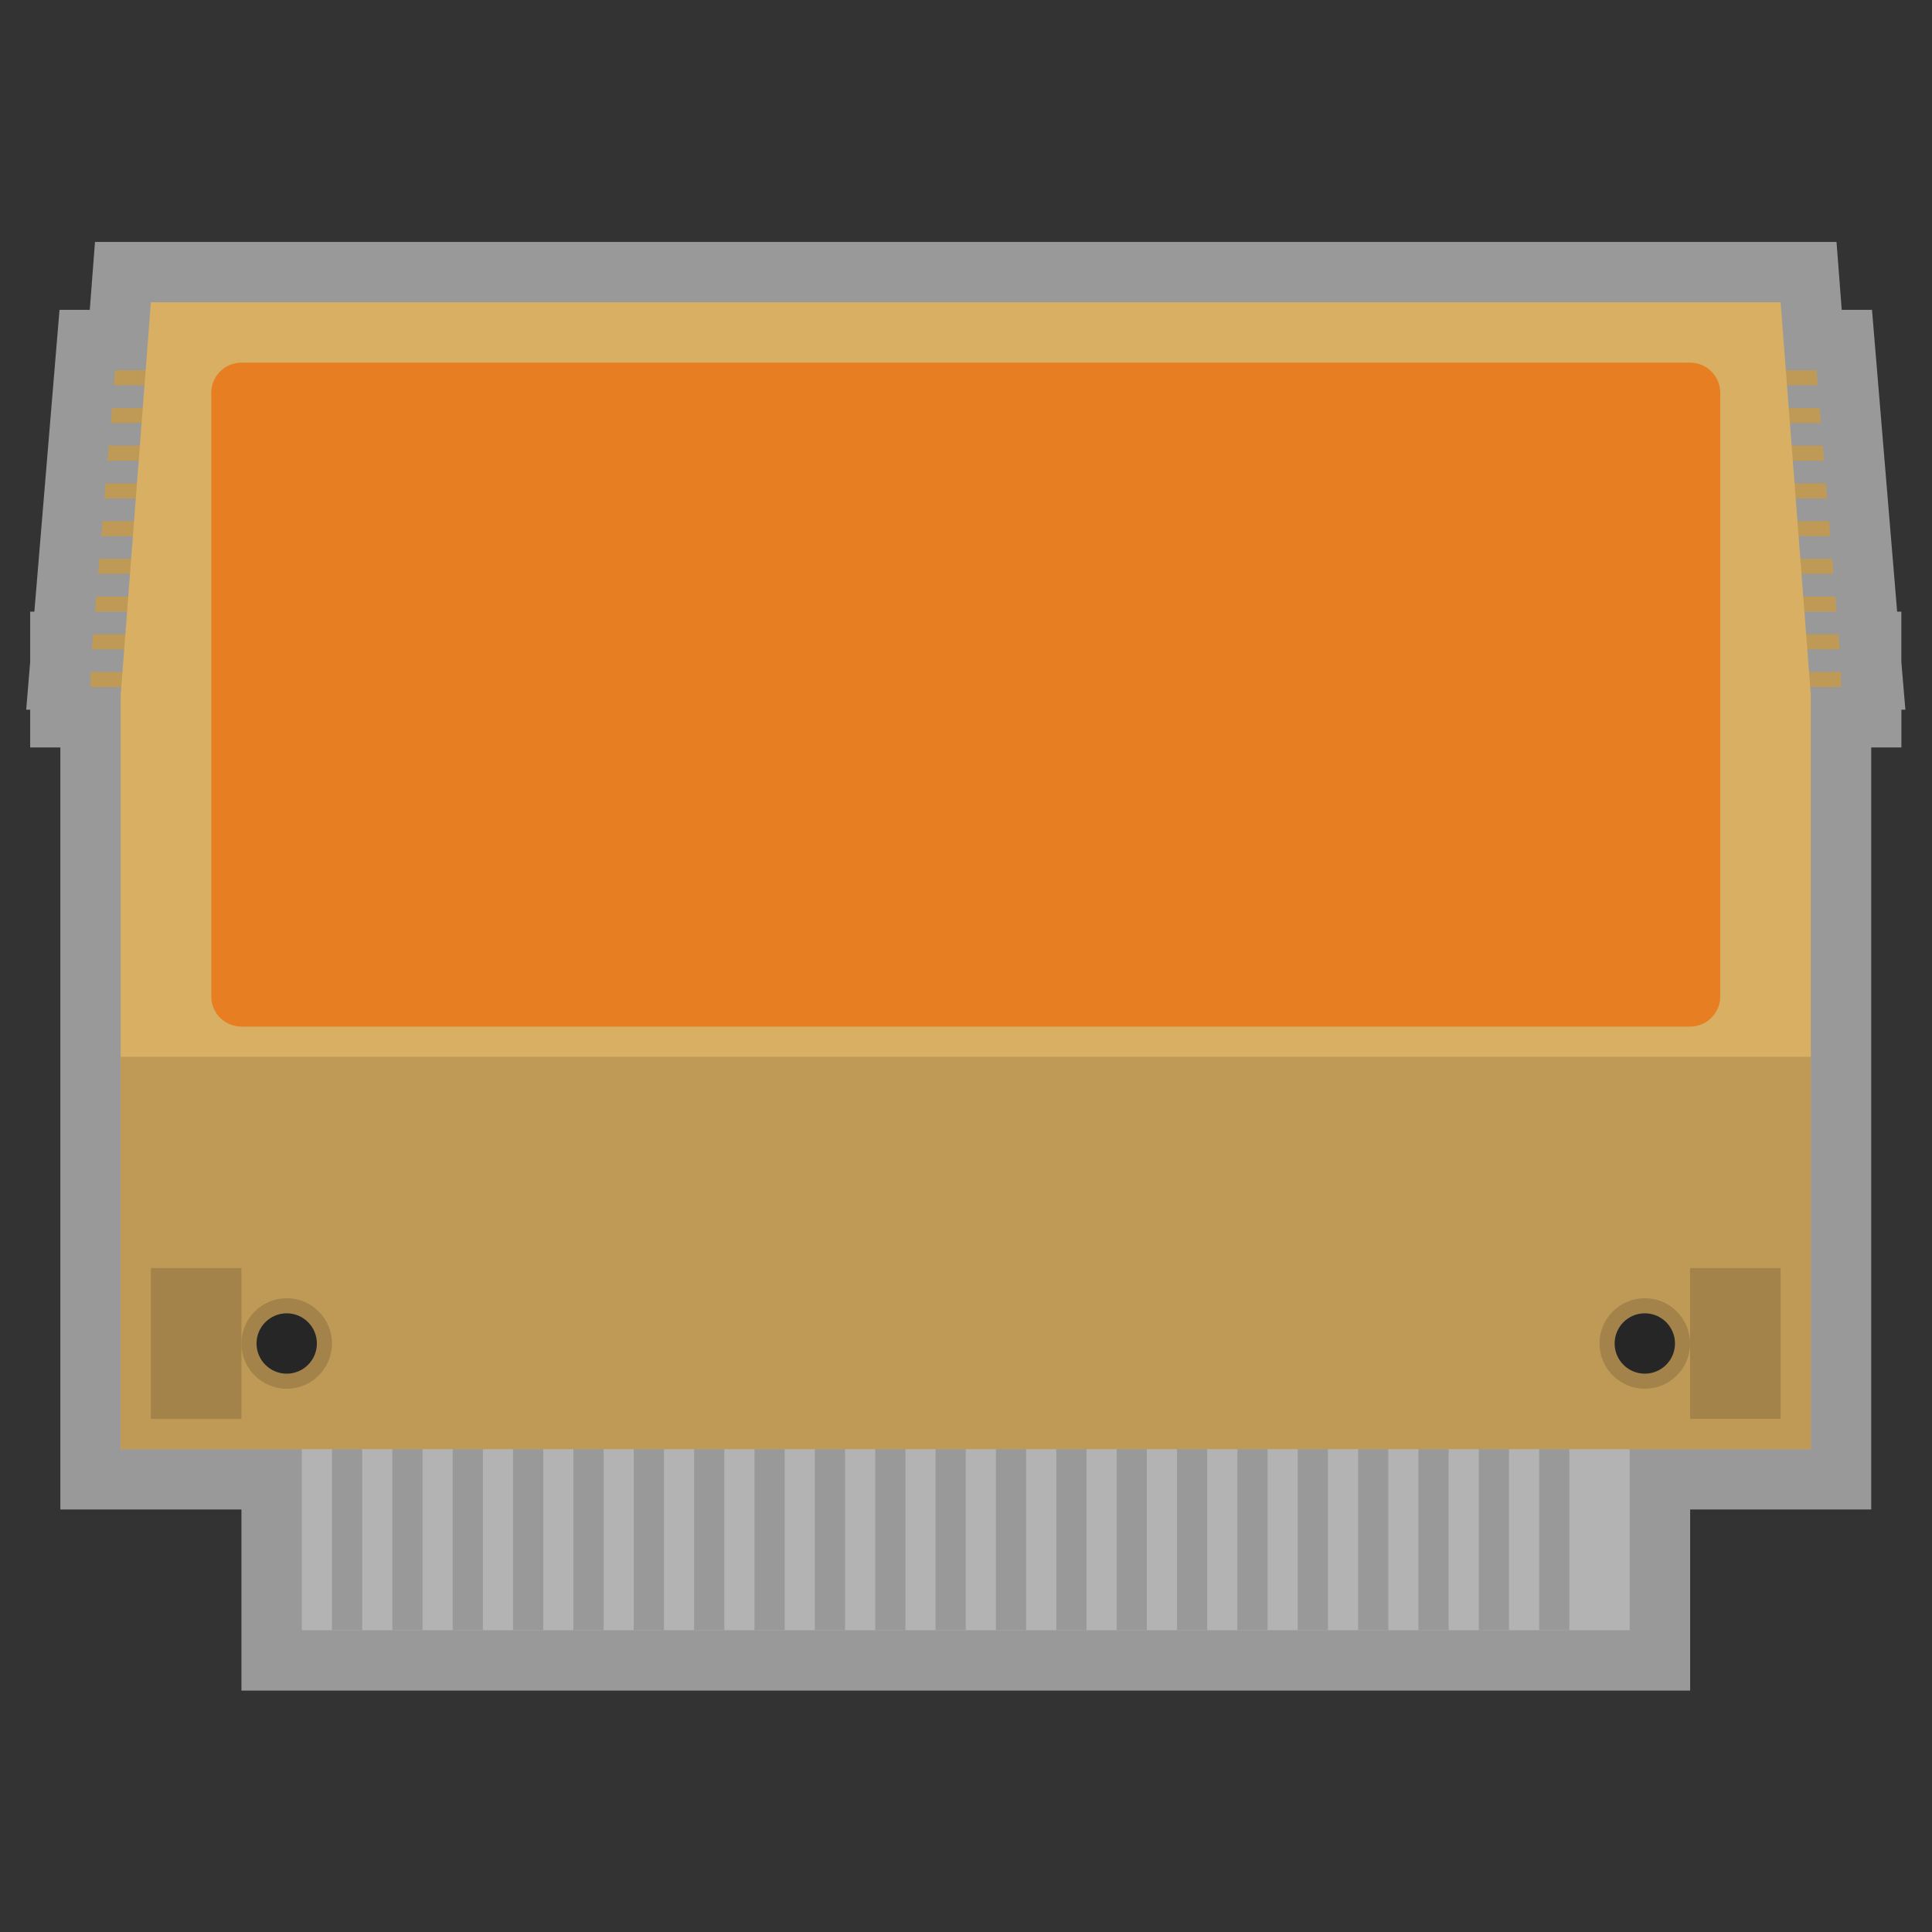 <?xml version="1.0" encoding="UTF-8" standalone="no"?>
<svg
   xmlns:dc="http://purl.org/dc/elements/1.1/"
   xmlns:cc="http://creativecommons.org/ns#"
   xmlns:rdf="http://www.w3.org/1999/02/22-rdf-syntax-ns#"
   xmlns:svg="http://www.w3.org/2000/svg"
   xmlns="http://www.w3.org/2000/svg"
   viewBox="0 0 341.333 341.333"
   height="341.333"
   width="341.333"
   xml:space="preserve"
   id="svg2"
   version="1.1"><rect x="0" y="0" width="341.333" height="341.333" fill="#333333" stroke="none"/><defs
     id="defs6"><clipPath
       id="clipPath18"
       clipPathUnits="userSpaceOnUse"><path
         id="path16"
         d="M 0,256 H 256 V 0 H 0 Z" /></clipPath><clipPath
       id="clipPath26"
       clipPathUnits="userSpaceOnUse"><path
         id="path24"
         d="M 3.473,224 H 252.527 V 32 H 3.473 Z" /></clipPath><clipPath
       id="clipPath84"
       clipPathUnits="userSpaceOnUse"><path
         id="path82"
         d="M 0,256 H 256 V 0 H 0 Z" /></clipPath></defs><g
     transform="matrix(1.333,0,0,-1.333,0,341.333)"
     id="g10"><g
       id="g12"><g
         clip-path="url(#clipPath18)"
         id="g14"><g
           id="g20"><g
             id="g22" /><g
             id="g34"><g
               style="opacity:0.5"
               id="g32"
               clip-path="url(#clipPath26)"><g
                 id="g30"
                 transform="translate(252.111,167)"><path
                   id="path28"
                   style="fill:#ffffff;fill-opacity:1;fill-rule:nonzero;stroke:none"
                   d="M 0,0 V 0 L -0.111,1.335 V 8 h -0.556 l -0.416,5 H -1.084 L -1.139,13.665 -1.25,15 -1.667,20 -1.886,22.629 -2.333,28 H -2.334 L -2.389,28.665 -2.5,30 -3.037,36.444 -3.583,43 H -3.584 L -4,48 H -8.011 L -8.135,49.614 -8.703,57 h -7.408 -216 -7.409 l -0.568,-7.386 -0.124,-1.614 h -4.01 l -0.417,-5 -0.547,-6.556 -0.537,-6.444 -0.11,-1.335 -0.056,-0.665 -0.448,-5.371 -0.219,-2.629 -0.417,-5 -0.11,-1.335 -0.056,-0.665 -0.417,-5 h -0.555 V 1.335 L -248.223,0 h 0.001 l -0.417,-5 h 0.528 v -5 h 4 v -41 -52 -8 h 8 16 v -16 -8 h 8 4 4 4 4 4 4 4 4 4 4 4 4 4 4 4 4 4 4 4 4 4 4 4 4 4 4 4 4 4 4 4 4 4 4 4 4 4 4 4 4 4 4 8 8 v 8 16 h 16 8 v 8 52 41 h 4 v 5 h 0.527 z" /></g></g></g></g></g></g><g
       transform="translate(242,192)"
       id="g36"><path
         id="path38"
         style="fill:#bf9a57;fill-opacity:1;fill-rule:nonzero;stroke:none"
         d="m 0,0 h -228 l -0.167,-2 H 0.167 Z" /></g><g
       transform="translate(241.583,197)"
       id="g40"><path
         id="path42"
         style="fill:#bf9a57;fill-opacity:1;fill-rule:nonzero;stroke:none"
         d="m 0,0 h -227.167 l -0.166,-2 h 227.5 z" /></g><g
       transform="translate(242.417,187)"
       id="g44"><path
         id="path46"
         style="fill:#bf9a57;fill-opacity:1;fill-rule:nonzero;stroke:none"
         d="M 0,0 H -228.833 L -229,-2 H 0.166 Z" /></g><g
       transform="translate(241.167,202)"
       id="g48"><path
         id="path50"
         style="fill:#bf9a57;fill-opacity:1;fill-rule:nonzero;stroke:none"
         d="M 0,0 H -226.333 L -226.5,-2 H 0.166 Z" /></g><g
       transform="translate(240.75,207)"
       id="g52"><path
         id="path54"
         style="fill:#bf9a57;fill-opacity:1;fill-rule:nonzero;stroke:none"
         d="m 0,0 h -225.5 l -0.167,-2 H 0.167 Z" /></g><g
       transform="translate(242.833,182)"
       id="g56"><path
         id="path58"
         style="fill:#bf9a57;fill-opacity:1;fill-rule:nonzero;stroke:none"
         d="m 0,0 h -229.667 l -0.166,-2 h 230 z" /></g><path
       id="path60"
       style="fill:#bf9a57;fill-opacity:1;fill-rule:nonzero;stroke:none"
       d="m 12,165 h 232 v 2 H 12 Z" /><g
       transform="translate(243.667,172)"
       id="g62"><path
         id="path64"
         style="fill:#bf9a57;fill-opacity:1;fill-rule:nonzero;stroke:none"
         d="M 0,0 H -231.333 L -231.5,-2 H 0.166 Z" /></g><g
       transform="translate(243.25,177)"
       id="g66"><path
         id="path68"
         style="fill:#bf9a57;fill-opacity:1;fill-rule:nonzero;stroke:none"
         d="m 0,0 h -230.5 l -0.167,-2 H 0.167 Z" /></g><path
       id="path70"
       style="fill:#b3b3b3;fill-opacity:1;fill-rule:nonzero;stroke:none"
       d="M 216,40 H 40 v 28 h 176 z" /><g
       transform="translate(236,216)"
       id="g72"><path
         id="path74"
         style="fill:#d9af63;fill-opacity:1;fill-rule:nonzero;stroke:none"
         d="m 0,0 h -216 l -4,-52 V -152 H 4 v 100 z" /></g><path
       id="path76"
       style="fill:#bf9a57;fill-opacity:1;fill-rule:nonzero;stroke:none"
       d="M 240,64 H 16 v 52 h 224 z" /><g
       id="g78"><g
         clip-path="url(#clipPath84)"
         id="g80"><g
           transform="translate(224,120)"
           id="g86"><path
             id="path88"
             style="fill:#e77f22;fill-opacity:1;fill-rule:nonzero;stroke:none"
             d="m 0,0 h -192 c -2.209,0 -4,1.791 -4,4 v 80 c 0,2.209 1.791,4 4,4 H 0 c 2.209,0 4,-1.791 4,-4 V 4 C 4,1.791 2.209,0 0,0" /></g><path
           id="path90"
           style="fill:#a3834a;fill-opacity:1;fill-rule:nonzero;stroke:none"
           d="M 32,68 H 20 v 20 h 12 z" /><path
           id="path92"
           style="fill:#a3834a;fill-opacity:1;fill-rule:nonzero;stroke:none"
           d="m 236,68 h -12 v 20 h 12 z" /><g
           transform="translate(38,84)"
           id="g94"><path
             id="path96"
             style="fill:#a3834a;fill-opacity:1;fill-rule:nonzero;stroke:none"
             d="m 0,0 c -3.313,0 -6,-2.687 -6,-6 0,-3.313 2.687,-6 6,-6 3.313,0 6,2.687 6,6 0,3.313 -2.687,6 -6,6" /></g><g
           transform="translate(38,82)"
           id="g98"><path
             id="path100"
             style="fill:#262626;fill-opacity:1;fill-rule:nonzero;stroke:none"
             d="m 0,0 c 2.206,0 4,-1.794 4,-4 0,-2.206 -1.794,-4 -4,-4 -2.206,0 -4,1.794 -4,4 0,2.206 1.794,4 4,4" /></g><g
           transform="translate(218,84)"
           id="g102"><path
             id="path104"
             style="fill:#a3834a;fill-opacity:1;fill-rule:nonzero;stroke:none"
             d="m 0,0 c -3.313,0 -6,-2.687 -6,-6 0,-3.313 2.687,-6 6,-6 3.313,0 6,2.687 6,6 0,3.313 -2.687,6 -6,6" /></g><g
           transform="translate(218,82)"
           id="g106"><path
             id="path108"
             style="fill:#262626;fill-opacity:1;fill-rule:nonzero;stroke:none"
             d="m 0,0 c 2.206,0 4,-1.794 4,-4 0,-2.206 -1.794,-4 -4,-4 -2.206,0 -4,1.794 -4,4 0,2.206 1.794,4 4,4" /></g><path
           id="path110"
           style="fill:#999999;fill-opacity:1;fill-rule:nonzero;stroke:none"
           d="m 48,40 h -4 v 24 h 4 z" /><path
           id="path112"
           style="fill:#999999;fill-opacity:1;fill-rule:nonzero;stroke:none"
           d="m 56,40 h -4 v 24 h 4 z" /><path
           id="path114"
           style="fill:#999999;fill-opacity:1;fill-rule:nonzero;stroke:none"
           d="m 64,40 h -4 v 24 h 4 z" /><path
           id="path116"
           style="fill:#999999;fill-opacity:1;fill-rule:nonzero;stroke:none"
           d="m 72,40 h -4 v 24 h 4 z" /><path
           id="path118"
           style="fill:#999999;fill-opacity:1;fill-rule:nonzero;stroke:none"
           d="m 80,40 h -4 v 24 h 4 z" /><path
           id="path120"
           style="fill:#999999;fill-opacity:1;fill-rule:nonzero;stroke:none"
           d="m 88,40 h -4 v 24 h 4 z" /><path
           id="path122"
           style="fill:#999999;fill-opacity:1;fill-rule:nonzero;stroke:none"
           d="m 96,40 h -4 v 24 h 4 z" /><path
           id="path124"
           style="fill:#999999;fill-opacity:1;fill-rule:nonzero;stroke:none"
           d="m 104,40 h -4 v 24 h 4 z" /><path
           id="path126"
           style="fill:#999999;fill-opacity:1;fill-rule:nonzero;stroke:none"
           d="m 112,40 h -4 v 24 h 4 z" /><path
           id="path128"
           style="fill:#999999;fill-opacity:1;fill-rule:nonzero;stroke:none"
           d="m 120,40 h -4 v 24 h 4 z" /><path
           id="path130"
           style="fill:#999999;fill-opacity:1;fill-rule:nonzero;stroke:none"
           d="m 128,40 h -4 v 24 h 4 z" /><path
           id="path132"
           style="fill:#999999;fill-opacity:1;fill-rule:nonzero;stroke:none"
           d="m 136,40 h -4 v 24 h 4 z" /><path
           id="path134"
           style="fill:#999999;fill-opacity:1;fill-rule:nonzero;stroke:none"
           d="m 144,40 h -4 v 24 h 4 z" /><path
           id="path136"
           style="fill:#999999;fill-opacity:1;fill-rule:nonzero;stroke:none"
           d="m 152,40 h -4 v 24 h 4 z" /><path
           id="path138"
           style="fill:#999999;fill-opacity:1;fill-rule:nonzero;stroke:none"
           d="m 160,40 h -4 v 24 h 4 z" /><path
           id="path140"
           style="fill:#999999;fill-opacity:1;fill-rule:nonzero;stroke:none"
           d="m 168,40 h -4 v 24 h 4 z" /><path
           id="path142"
           style="fill:#999999;fill-opacity:1;fill-rule:nonzero;stroke:none"
           d="m 176,40 h -4 v 24 h 4 z" /><path
           id="path144"
           style="fill:#999999;fill-opacity:1;fill-rule:nonzero;stroke:none"
           d="m 184,40 h -4 v 24 h 4 z" /><path
           id="path146"
           style="fill:#999999;fill-opacity:1;fill-rule:nonzero;stroke:none"
           d="m 192,40 h -4 v 24 h 4 z" /><path
           id="path148"
           style="fill:#999999;fill-opacity:1;fill-rule:nonzero;stroke:none"
           d="m 200,40 h -4 v 24 h 4 z" /><path
           id="path150"
           style="fill:#999999;fill-opacity:1;fill-rule:nonzero;stroke:none"
           d="m 208,40 h -4 v 24 h 4 z" /></g></g></g></svg>